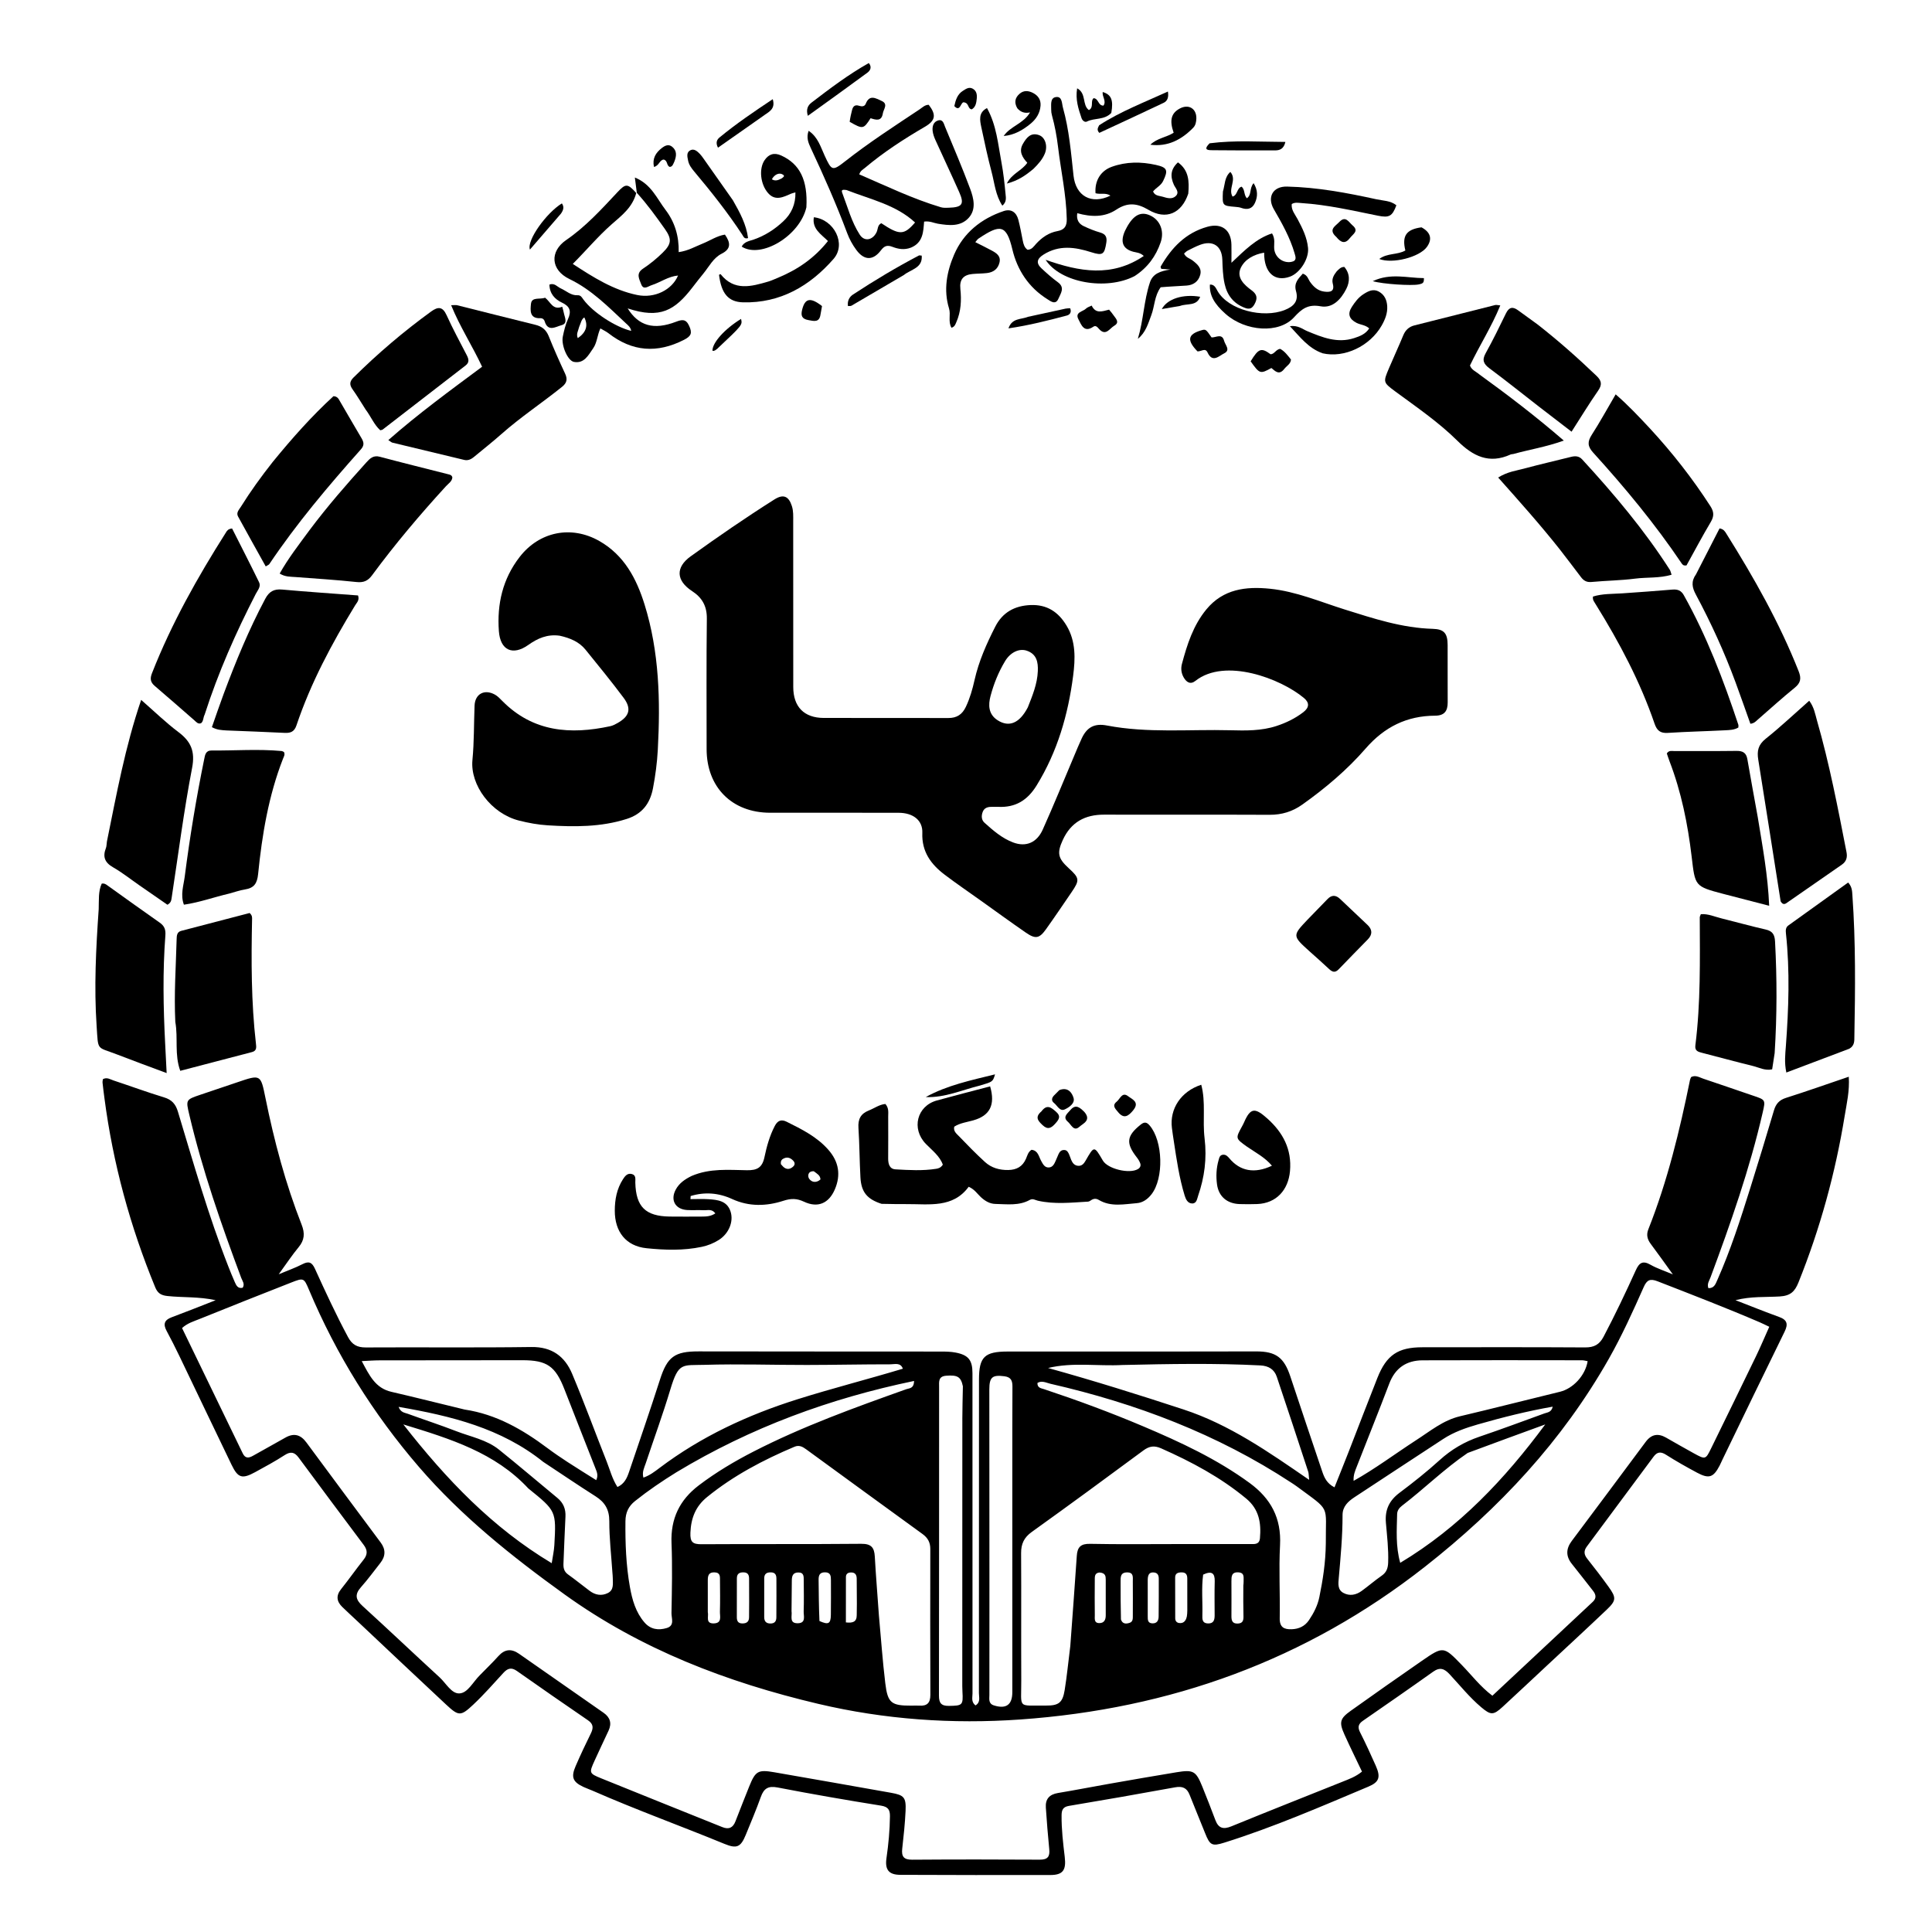 <svg version="1.1" id="Layer_1" xmlns="http://www.w3.org/2000/svg" xmlns:xlink="http://www.w3.org/1999/xlink" x="0px" y="0px"
	 width="100%" viewBox="0 0 992 992" enable-background="new 0 0 992 992" xml:space="preserve">
<path fill="#000000" opacity="1" stroke="none" 
	d="
M121.816,555.719 
	C133.858,551.616 133.842,551.619 136.281,563.663 
	C140.781,585.877 146.591,607.73 154.886,628.85 
	C156.6,633.216 156.385,636.694 153.347,640.362 
	C149.958,644.452 147.021,648.918 143.11,654.288 
	C147.887,652.285 151.698,650.958 155.244,649.122 
	C158.532,647.42 160.163,648.055 161.716,651.466 
	C167.101,663.286 172.55,675.078 178.698,686.541 
	C180.785,690.434 183.403,691.883 187.809,691.857 
	C216.14,691.692 244.476,692.035 272.803,691.635 
	C283.407,691.485 290.021,696.46 293.783,705.419 
	C300.033,720.304 305.579,735.483 311.526,750.496 
	C313.219,754.768 314.327,759.317 317.032,763.514 
	C320.613,761.909 321.934,758.892 322.994,755.756 
	C328.329,739.987 333.776,724.254 338.859,708.404 
	C342.623,696.668 346.349,693.857 358.73,693.882 
	C400.228,693.967 441.726,693.926 483.224,693.967 
	C485.71,693.97 488.246,694.016 490.674,694.484 
	C497.27,695.753 499.319,698.38 499.319,705.078 
	C499.318,759.908 499.303,814.737 499.339,869.567 
	C499.34,871.56 498.561,873.886 500.885,875.662 
	C503.59,874.009 502.628,871.452 502.63,869.375 
	C502.679,815.71 502.66,762.046 502.666,708.382 
	C502.668,696.71 505.498,693.958 517.489,693.954 
	C543.655,693.944 569.82,693.964 595.986,693.956 
	C612.318,693.95 628.65,693.922 644.982,693.891 
	C655.139,693.872 659.316,697.023 662.533,706.751 
	C667.916,723.025 673.42,739.26 678.891,755.505 
	C679.96,758.679 681.276,761.706 685.21,763.683 
	C687.707,757.416 690.176,751.323 692.566,745.2 
	C697.471,732.636 702.256,720.024 707.237,707.49 
	C711.924,695.696 717.845,691.767 730.367,691.765 
	C758.199,691.76 786.032,691.663 813.863,691.842 
	C818.458,691.872 821.207,690.444 823.372,686.333 
	C829.278,675.123 834.711,663.69 839.941,652.164 
	C841.703,648.281 843.537,647.146 847.483,649.401 
	C850.746,651.266 854.409,652.429 858.945,654.348 
	C854.727,648.516 851.222,643.54 847.568,638.676 
	C845.807,636.332 845.251,633.974 846.346,631.216 
	C856.206,606.366 862.454,580.509 867.769,554.392 
	C867.865,553.923 868.135,553.49 868.331,553.022 
	C870.628,551.842 872.601,553.212 874.555,553.859 
	C883.091,556.682 891.565,559.691 900.086,562.557 
	C906.566,564.736 906.568,564.682 905.063,571.236 
	C898.415,600.185 888.598,628.129 878.264,655.911 
	C877.653,657.554 876.413,659.107 877.158,661.394 
	C880.163,661.572 880.892,659.214 881.785,657.205 
	C888.565,641.961 893.637,626.097 898.633,610.215 
	C902.828,596.878 906.884,583.496 910.864,570.093 
	C911.854,566.761 913.592,564.807 917.031,563.716 
	C927.62,560.355 938.098,556.647 949.265,552.854 
	C949.75,560.143 948.202,566.615 947.153,573.045 
	C942.37,602.37 934.538,630.864 923.444,658.466 
	C921.557,663.161 919.339,665.347 913.804,665.679 
	C906.542,666.115 899.131,665.538 891.098,667.583 
	C899.007,670.641 906.19,673.558 913.479,676.184 
	C917.7,677.705 918.211,679.895 916.295,683.794 
	C905.573,705.615 895.028,727.523 884.425,749.402 
	C883.917,750.451 883.474,751.533 882.934,752.565 
	C879.767,758.621 877.494,759.429 871.392,756.17 
	C865.958,753.267 860.579,750.231 855.385,746.925 
	C852.675,745.199 850.839,745.511 849.041,747.934 
	C837.627,763.32 826.219,778.711 814.773,794.073 
	C813.114,796.299 813.266,798.182 814.987,800.346 
	C818.72,805.038 822.369,809.804 825.874,814.668 
	C829.983,820.371 829.927,821.799 824.926,826.554 
	C814.905,836.082 804.735,845.452 794.625,854.886 
	C786.951,862.046 779.306,869.237 771.589,876.35 
	C766.801,880.764 765.438,880.729 760.561,876.611 
	C754.549,871.535 749.64,865.393 744.317,859.661 
	C741.625,856.761 739.34,855.872 735.84,858.365 
	C723.9,866.868 711.843,875.207 699.79,883.551 
	C697.464,885.161 696.993,886.803 698.326,889.432 
	C701.187,895.074 703.833,900.831 706.398,906.617 
	C708.996,912.475 708.201,915.006 702.625,917.355 
	C678.234,927.629 653.945,938.176 628.646,946.112 
	C622.241,948.121 621.231,947.494 618.677,941.019 
	C616.11,934.513 613.363,928.078 610.816,921.565 
	C609.416,917.986 607.138,917.022 603.358,917.714 
	C585.205,921.038 567.025,924.214 548.823,927.254 
	C545.699,927.776 545.105,929.478 545.077,932.06 
	C544.999,939.242 545.852,946.361 546.699,953.464 
	C547.504,960.218 545.817,962.731 539.278,962.744 
	C513.63,962.793 487.981,962.761 462.333,962.653 
	C456.303,962.627 454.313,960.016 455.17,954.038 
	C456.188,946.945 456.865,939.828 456.952,932.65 
	C456.992,929.33 456.115,927.72 452.34,927.116 
	C434.609,924.278 416.908,921.211 399.279,917.8 
	C394.443,916.865 392.221,918.27 390.657,922.634 
	C388.3,929.214 385.568,935.662 382.917,942.134 
	C380.289,948.55 378.219,949.318 371.912,946.727 
	C349.423,937.487 326.54,929.224 304.266,919.449 
	C302.742,918.78 301.157,918.247 299.649,917.547 
	C294.103,914.976 293.083,912.536 295.549,906.847 
	C297.999,901.194 300.617,895.608 303.351,890.087 
	C304.735,887.293 304.763,885.249 301.92,883.305 
	C289.682,874.935 277.498,866.487 265.376,857.952 
	C262.576,855.98 260.631,856.602 258.507,858.916 
	C253.439,864.437 248.483,870.097 243.034,875.225 
	C236.525,881.35 235.505,881.238 228.984,875.159 
	C213.872,861.069 198.869,846.864 183.82,832.708 
	C181.151,830.197 178.443,827.727 175.812,825.177 
	C172.876,822.331 172.394,819.376 175.136,815.949 
	C179.09,811.008 182.727,805.814 186.666,800.86 
	C188.763,798.223 188.792,795.973 186.761,793.269 
	C175.551,778.35 164.419,763.372 153.307,748.379 
	C151.254,745.609 149.252,745.138 146.182,747.127 
	C141.296,750.292 136.157,753.08 131.04,755.871 
	C124.324,759.533 122.196,758.922 118.9,752.109 
	C109.906,733.516 101.05,714.856 92.097,696.242 
	C90.005,691.892 87.826,687.579 85.536,683.331 
	C83.701,679.925 84.355,677.778 88.095,676.386 
	C95.413,673.663 102.661,670.751 110.734,667.606 
	C102.056,665.702 93.949,666.301 85.988,665.454 
	C82.7,665.104 80.954,664.025 79.704,660.989 
	C66.829,629.736 58.017,597.407 53.627,563.884 
	C53.282,561.247 52.94,558.609 52.657,555.966 
	C52.59,555.34 52.767,554.688 52.826,554.109 
	C54.914,552.973 56.562,554.2 58.202,554.742 
	C66.899,557.615 75.498,560.797 84.257,563.458 
	C88.233,564.667 90.17,566.87 91.353,570.783 
	C99.389,597.386 107.005,624.133 117.15,650.05 
	C118.242,652.84 119.364,655.622 120.583,658.359 
	C121.323,660.022 122.135,661.793 124.616,661.198 
	C125.832,659.253 124.44,657.689 123.838,656.078 
	C113.585,628.615 103.94,600.962 97.199,572.382 
	C95.376,564.652 95.362,564.655 102.991,562.07 
	C109.139,559.987 115.288,557.905 121.816,555.719 
M246.504,860.024 
	C249.646,856.805 252.9,853.687 255.901,850.341 
	C259.168,846.698 262.623,846.439 266.5,849.144 
	C280.984,859.247 295.468,869.349 309.942,879.466 
	C313.283,881.802 314.217,884.852 312.469,888.61 
	C310.082,893.743 307.632,898.847 305.3,904.005 
	C302.443,910.321 302.402,910.538 308.778,913.134 
	C329.446,921.548 350.186,929.784 370.878,938.139 
	C374.212,939.486 376.325,938.485 377.593,935.258 
	C379.969,929.216 382.294,923.153 384.74,917.14 
	C387.919,909.322 389.254,908.541 397.569,909.982 
	C417.562,913.445 437.543,916.977 457.521,920.521 
	C464.207,921.707 465.296,922.888 464.972,929.854 
	C464.67,936.328 463.979,942.791 463.254,949.236 
	C462.802,953.257 464.053,954.906 468.364,954.875 
	C490.193,954.716 512.025,954.728 533.855,954.859 
	C537.915,954.884 539.135,953.32 538.748,949.489 
	C538.03,942.378 537.492,935.246 536.996,928.115 
	C536.692,923.739 538.808,921.362 543.215,920.631 
	C552.072,919.163 560.884,917.423 569.727,915.871 
	C581.193,913.859 592.661,911.857 604.147,909.971 
	C612.761,908.557 614.075,909.328 617.343,917.371 
	C619.66,923.075 621.89,928.817 624.061,934.579 
	C625.654,938.807 628.181,939.417 632.289,937.736 
	C651.247,929.979 670.301,922.458 689.316,914.84 
	C692.677,913.493 696.117,912.277 699.325,909.637 
	C696.275,903.221 693.187,896.977 690.325,890.631 
	C687.471,884.304 687.974,882.386 693.594,878.391 
	C705.679,869.798 717.789,861.237 729.995,852.816 
	C741.16,845.114 741.185,845.239 750.559,854.891 
	C755.631,860.113 760.064,865.991 766.276,870.682 
	C783.549,854.523 800.669,838.501 817.8,822.489 
	C819.807,820.613 819.504,818.772 817.94,816.8 
	C814.318,812.232 810.789,807.589 807.127,803.054 
	C803.923,799.086 804.024,795.236 807.028,791.222 
	C819.705,774.281 832.369,757.33 844.984,740.343 
	C847.88,736.443 851.284,735.793 855.416,738.138 
	C860.196,740.85 864.951,743.609 869.772,746.245 
	C875.697,749.483 875.755,749.453 878.637,743.564 
	C886.323,727.852 894.016,712.142 901.625,696.393 
	C903.992,691.495 906.102,686.471 908.446,681.243 
	C906.489,680.318 905.031,679.573 903.529,678.928 
	C886.233,671.498 868.673,664.732 851.135,657.904 
	C847.272,656.399 845.624,657.149 843.98,660.851 
	C838.439,673.335 832.803,685.803 826.06,697.692 
	C802.129,739.893 769.8,774.481 731.71,804.405 
	C670.49,852.499 600.786,877.486 523.792,882.891 
	C488.974,885.335 454.215,882.911 420.096,874.846 
	C373.364,863.8 329.137,846.942 289.791,818.604 
	C262.803,799.166 236.907,778.498 215.128,753.232 
	C191.583,725.918 172.686,695.602 158.671,662.305 
	C156.057,656.096 155.899,656.032 149.559,658.518 
	C133.745,664.719 117.955,670.982 102.206,677.345 
	C99.36,678.495 96.279,679.366 93.475,681.89 
	C103.898,703.406 114.285,724.819 124.638,746.249 
	C125.958,748.982 127.773,748.681 129.948,747.451 
	C135.458,744.337 141.01,741.298 146.511,738.168 
	C150.9,735.671 154.339,736.6 157.31,740.625 
	C169.978,757.78 182.704,774.891 195.446,791.991 
	C198.129,795.592 198.001,799.057 195.298,802.505 
	C192.009,806.699 188.844,811.008 185.313,814.989 
	C182.034,818.686 182.589,821.357 186.133,824.585 
	C199.434,836.701 212.476,849.099 225.736,861.261 
	C229.004,864.258 231.781,869.636 235.823,869.497 
	C240.164,869.347 242.71,863.766 246.504,860.024 
M451.289,829.521 
	C452.353,841.11 453.16,852.729 454.557,864.277 
	C455.792,874.487 457.679,875.809 467.999,875.771 
	C469.332,875.766 470.671,875.675 471.998,875.769 
	C475.992,876.05 477.719,874.388 477.702,870.243 
	C477.602,845.245 477.631,820.246 477.668,795.247 
	C477.673,791.95 476.355,789.596 473.699,787.67 
	C453.738,773.196 433.824,758.658 413.898,744.137 
	C412.09,742.819 410.306,741.841 407.918,742.85 
	C391.892,749.621 376.612,757.651 363.032,768.689 
	C357.169,773.454 354.806,779.454 354.497,786.966 
	C354.297,791.815 355.677,792.927 360.221,792.898 
	C387.552,792.727 414.885,792.934 442.215,792.678 
	C447.334,792.63 448.917,794.581 449.174,799.229 
	C449.717,809.025 450.55,818.805 451.289,829.521 
M549.557,845.109 
	C550.68,829.686 551.867,814.267 552.888,798.837 
	C553.186,794.342 554.935,792.596 559.721,792.695 
	C574.542,793.003 589.374,792.811 604.202,792.812 
	C616.697,792.814 629.192,792.836 641.687,792.797 
	C643.936,792.789 646.619,793.306 646.93,789.784 
	C647.62,781.979 646.483,774.945 639.93,769.502 
	C626.722,758.531 611.799,750.582 596.203,743.67 
	C592.675,742.107 590.121,742.5 587.079,744.75 
	C568.066,758.813 549,772.806 529.78,786.582 
	C525.791,789.441 524.267,792.717 524.297,797.483 
	C524.434,819.307 524.263,841.133 524.375,862.958 
	C524.45,877.644 522.146,875.59 536.934,875.737 
	C543.58,875.803 545.602,874.324 546.668,867.764 
	C547.84,860.556 548.519,853.268 549.557,845.109 
M727.048,739.517 
	C734.3,734.877 740.938,729.243 749.68,727.182 
	C766.819,723.142 783.878,718.762 800.991,714.609 
	C807.724,712.974 813.994,706.273 815.192,698.914 
	C814.243,698.751 813.289,698.445 812.334,698.444 
	C785.044,698.418 757.755,698.347 730.466,698.466 
	C722.177,698.502 716.38,702.368 713.326,710.429 
	C707.908,724.731 702.146,738.903 696.603,753.158 
	C695.78,755.272 694.818,757.422 695.023,760.365 
	C706.136,754.125 716.061,746.658 727.048,739.517 
M238.601,723.751 
	C254.727,726.156 268.32,733.974 281.113,743.553 
	C284.443,746.046 287.894,748.389 291.38,750.663 
	C296.216,753.818 301.138,756.844 306.133,759.994 
	C307.325,757.486 306.414,755.662 305.7,753.838 
	C300.415,740.356 295.082,726.892 289.832,713.396 
	C285.18,701.441 280.859,698.407 268.165,698.415 
	C243.685,698.43 219.206,698.438 194.727,698.482 
	C191.996,698.487 189.267,698.709 185.738,698.866 
	C189.655,706.191 192.69,712.74 200.945,714.642 
	C213.263,717.479 225.514,720.606 238.601,723.751 
M576.33,700.868 
	C563.658,701.566 550.866,699.335 538.149,702.409 
	C561.622,708.931 584.723,716.155 607.74,723.719 
	C631.205,731.431 651.135,745.336 672.201,759.848 
	C671.925,757.301 671.977,756.46 671.732,755.717 
	C666.381,739.444 661.053,723.163 655.58,706.931 
	C654.285,703.09 651.358,701.304 647.177,701.089 
	C623.881,699.889 600.585,700.313 576.33,700.868 
M463.582,702.775 
	C462.397,699.449 459.413,700.525 457.221,700.523 
	C442.909,700.509 428.596,700.831 414.284,700.851 
	C396.806,700.875 379.313,700.256 361.853,700.786 
	C350.299,701.137 348.445,699.269 344.178,713.478 
	C340.354,726.211 335.773,738.715 331.564,751.332 
	C330.813,753.583 329.569,755.802 330.361,758.697 
	C333.706,757.53 336.201,755.566 338.678,753.7 
	C360.066,737.582 383.897,726.523 409.365,718.497 
	C427.139,712.897 445.177,708.307 463.582,702.775 
M347.369,755.905 
	C340,760.459 332.847,765.317 326.068,770.722 
	C322.718,773.393 321.182,776.636 321.137,781.05 
	C321.022,792.385 321.435,803.66 323.428,814.833 
	C324.605,821.434 326.4,827.829 330.922,833.063 
	C334.028,836.659 338.049,837.201 342.312,835.939 
	C346.56,834.682 344.728,830.927 344.776,828.291 
	C344.993,816.308 345.274,804.303 344.795,792.335 
	C344.292,779.764 348.943,770.14 358.869,762.62 
	C367.667,755.953 377.074,750.354 386.868,745.328 
	C412.11,732.373 438.721,722.787 465.373,713.286 
	C466.867,712.754 469.279,713.052 469.325,709.061 
	C426.082,718.055 385.58,732.889 347.369,755.905 
M680.751,792.425 
	C680.601,772.17 683.556,776.342 665.833,763.191 
	C664.897,762.497 663.908,761.872 662.933,761.232 
	C625.001,736.332 583.31,720.559 539.299,710.494 
	C537.259,710.027 534.948,708.69 532.678,710.084 
	C532.581,712.678 534.607,712.791 536.036,713.266 
	C553.271,718.995 570.299,725.287 587.016,732.375 
	C606.05,740.446 624.764,749.113 641.593,761.421 
	C652.558,769.439 657.986,779.539 657.245,793.408 
	C656.578,805.87 657.314,818.401 657.085,830.896 
	C656.999,835.588 659.358,836.678 663.197,836.549 
	C666.895,836.425 669.974,835.035 672.114,831.863 
	C674.562,828.236 676.55,824.349 677.42,820.081 
	C679.213,811.283 680.64,802.417 680.751,792.425 
M494.401,711.812 
	C493.381,706.885 491.615,705.937 485.816,706.379 
	C481.681,706.693 482.189,709.548 482.188,712.147 
	C482.166,764.97 482.2,817.793 482.113,870.617 
	C482.107,874.457 483.296,875.957 487.268,875.901 
	C494.183,875.803 494.582,875.571 494.176,868.588 
	C494.07,866.76 494.089,864.923 494.089,863.091 
	C494.092,818.099 494.092,773.108 494.122,728.116 
	C494.125,722.953 494.3,717.791 494.401,711.812 
M519.782,754.5 
	C519.793,740.35 519.762,726.201 519.847,712.052 
	C519.865,708.989 519.2,707.084 515.639,706.641 
	C509.544,705.883 507.977,707.045 507.977,713.484 
	C507.978,747.443 508.022,781.401 508.03,815.36 
	C508.035,833.671 507.977,851.982 508.008,870.293 
	C508.011,872.331 507.406,874.735 510.345,875.659 
	C516.589,877.622 519.783,875.37 519.784,868.862 
	C519.787,831.075 519.783,793.287 519.782,754.5 
M278.938,750.62 
	C257.35,733.309 231.667,727.024 204.665,722.369 
	C205.742,725.299 207.799,725.341 209.387,725.92 
	C217.671,728.942 226.068,731.667 234.286,734.856 
	C241.7,737.733 249.82,739.203 256.189,744.305 
	C266.319,752.42 276.172,760.88 286.195,769.13 
	C289.288,771.676 290.544,774.821 290.339,778.779 
	C289.925,786.752 289.661,794.732 289.318,802.709 
	C289.221,804.963 289.547,806.9 291.624,808.383 
	C295.415,811.09 299.03,814.043 302.761,816.836 
	C305.653,819 308.903,819.582 312.143,817.935 
	C315.268,816.347 314.649,813.18 314.64,810.382 
	C314.637,809.386 314.513,808.391 314.446,807.395 
	C313.861,798.608 312.828,789.82 312.849,781.035 
	C312.863,775.102 310.601,771.353 305.822,768.315 
	C296.973,762.689 288.291,756.8 278.938,750.62 
M758.805,731.375 
	C752.552,733.177 746.442,735.3 740.943,738.913 
	C725.782,748.876 710.574,758.768 695.441,768.774 
	C692.202,770.916 689.335,773.504 689.343,777.913 
	C689.362,788.734 688.345,799.49 687.4,810.255 
	C687.155,813.043 686.719,816.231 689.744,817.878 
	C692.948,819.623 696.254,818.989 699.142,816.888 
	C702.642,814.343 705.929,811.5 709.476,809.027 
	C711.942,807.308 712.656,805.184 712.762,802.27 
	C713.01,795.411 712.176,788.625 711.602,781.844 
	C711.035,775.153 713.34,770.423 718.647,766.445 
	C725.7,761.158 732.639,755.66 739.159,749.737 
	C745.208,744.24 751.914,740.307 759.615,737.692 
	C770.8,733.893 781.876,729.77 792.981,725.736 
	C794.51,725.18 796.587,725.207 797.257,722.259 
	C784.177,724.561 771.831,727.647 758.805,731.375 
M271.277,764.25 
	C254.207,745.901 231.385,738.795 207.095,731.38 
	C229.204,759.626 252.736,784.316 283.286,802.635 
	C283.801,799.196 284.467,796.306 284.632,793.387 
	C285.622,775.818 285.584,775.816 271.277,764.25 
M753.599,746.025 
	C741.6,754.161 731.293,764.403 719.809,773.182 
	C718.486,774.193 717.408,775.611 717.369,777.385 
	C717.183,785.625 716.556,793.904 718.957,802.447 
	C749.233,784.273 772.653,759.465 793.411,731.387 
	C780.36,736.148 767.309,740.909 753.599,746.025 
M384.658,822.452 
	C384.645,818.479 384.624,814.505 384.622,810.532 
	C384.621,808.603 383.954,807.382 381.769,807.338 
	C379.543,807.293 378.34,808.121 378.349,810.488 
	C378.374,817.109 378.359,823.731 378.33,830.353 
	C378.322,832.291 378.949,833.546 381.138,833.568 
	C383.333,833.589 384.603,832.702 384.61,830.377 
	C384.617,828.059 384.641,825.741 384.658,822.452 
M398.672,819.507 
	C398.663,816.531 398.644,813.555 398.651,810.58 
	C398.655,808.676 398.056,807.393 395.854,807.34 
	C393.65,807.286 392.388,808.096 392.393,810.46 
	C392.409,817.073 392.402,823.686 392.391,830.298 
	C392.387,832.544 393.438,833.645 395.725,833.598 
	C397.857,833.555 398.619,832.346 398.627,830.411 
	C398.642,827.105 398.656,823.798 398.672,819.507 
M420.754,832.323 
	C425.339,834.368 426.528,833.794 426.611,829.198 
	C426.719,823.24 426.634,817.278 426.645,811.318 
	C426.649,809.179 426.467,807.306 423.565,807.314 
	C420.811,807.322 420.295,808.94 420.32,811.206 
	C420.394,817.991 420.423,824.776 420.754,832.323 
M617.762,808.5 
	C616.832,815.426 617.559,822.385 617.365,829.326 
	C617.309,831.356 617.263,833.479 620.206,833.568 
	C623.245,833.661 623.674,831.708 623.665,829.307 
	C623.642,823.507 623.553,817.705 623.707,811.909 
	C623.817,807.739 622.16,806.419 617.762,808.5 
M575.562,831.539 
	C576.359,833.912 578.204,833.865 580.034,833.248 
	C581.82,832.646 581.65,830.917 581.655,829.431 
	C581.677,823.608 581.699,817.785 581.65,811.963 
	C581.632,809.888 582.187,807.356 578.732,807.361 
	C575.187,807.365 575.385,809.912 575.378,812.256 
	C575.362,818.41 575.407,824.565 575.562,831.539 
M363.427,827.744 
	C363.98,829.97 362.049,833.725 366.604,833.544 
	C370.848,833.376 369.58,829.876 369.65,827.494 
	C369.806,822.2 369.719,816.898 369.68,811.599 
	C369.665,809.641 369.971,807.466 366.917,807.34 
	C363.838,807.213 363.403,809.058 363.421,811.49 
	C363.459,816.623 363.428,821.756 363.427,827.744 
M609.63,826.986 
	C609.624,821.506 609.609,816.026 609.615,810.545 
	C609.617,808.616 608.997,807.351 606.776,807.35 
	C604.898,807.349 603.397,807.755 603.39,809.99 
	C603.368,816.963 603.383,823.937 603.426,830.911 
	C603.434,832.194 604.074,833.164 605.443,833.356 
	C606.666,833.528 607.769,833.168 608.514,832.131 
	C609.427,830.862 609.575,829.368 609.63,826.986 
M406.417,827.239 
	C406.85,829.689 404.996,833.598 409.717,833.467 
	C413.972,833.349 412.572,829.724 412.652,827.38 
	C412.831,822.094 412.713,816.797 412.687,811.504 
	C412.678,809.492 412.832,807.331 409.797,807.396 
	C407.074,807.455 406.594,809.28 406.565,811.441 
	C406.5,816.4 406.466,821.359 406.417,827.239 
M638.399,814.109 
	C638.45,813.447 638.571,812.781 638.539,812.123 
	C638.437,810.088 639.25,807.537 635.822,807.335 
	C632.308,807.129 632.278,809.481 632.286,811.949 
	C632.307,817.928 632.334,823.908 632.289,829.887 
	C632.271,832.226 632.87,833.766 635.634,833.618 
	C638.15,833.484 638.517,831.972 638.469,829.89 
	C638.355,824.919 638.349,819.945 638.399,814.109 
M589.312,811 
	C589.31,817.307 589.296,823.615 589.315,829.922 
	C589.32,831.601 589.254,833.43 591.667,833.522 
	C594.061,833.615 594.886,832.072 594.909,830.018 
	C594.981,823.547 595.003,817.076 594.979,810.605 
	C594.973,809.033 594.531,807.61 592.576,807.406 
	C590.545,807.195 589.391,808.008 589.312,811 
M564.556,807.409 
	C561.882,807.654 562.14,809.719 562.125,811.489 
	C562.075,817.439 562.056,823.389 562.135,829.338 
	C562.158,831.02 561.627,833.378 564.435,833.394 
	C566.941,833.409 567.759,831.693 567.751,829.393 
	C567.73,823.278 567.764,817.163 567.749,811.049 
	C567.745,809.339 567.632,807.643 564.556,807.409 
M439.959,823.427 
	C439.936,819.124 439.933,814.821 439.88,810.519 
	C439.857,808.616 439.103,807.347 436.927,807.394 
	C435.343,807.428 434.351,808.13 434.343,809.738 
	C434.305,817.451 434.326,825.164 434.326,833.037 
	C437.886,833.44 439.878,832.788 439.893,829.359 
	C439.901,827.704 439.935,826.049 439.959,823.427 
z"/>
<path fill="#000000" opacity="1" stroke="none" 
	d="
M503.607,462.431 
	C497.215,457.867 491.014,453.646 485.045,449.119 
	C477.987,443.768 473.198,437.282 473.577,427.639 
	C473.831,421.194 468.847,417.351 461.425,417.332 
	C439.427,417.275 417.428,417.321 395.43,417.31 
	C375.859,417.3 362.814,404.21 362.818,384.615 
	C362.822,362.284 362.659,339.95 362.933,317.622 
	C363.012,311.179 360.474,306.837 355.344,303.49 
	C347.141,298.138 346.764,291.308 354.629,285.654 
	C368.698,275.541 382.971,265.712 397.622,256.451 
	C402.206,253.554 404.966,254.725 406.599,259.849 
	C407.433,262.463 407.275,265.12 407.276,267.776 
	C407.292,296.104 407.277,324.433 407.304,352.761 
	C407.313,362.905 412.862,368.603 422.967,368.635 
	C444.283,368.703 465.599,368.59 486.914,368.675 
	C491.315,368.692 494.072,366.838 495.925,362.936 
	C498.016,358.53 499.334,353.872 500.384,349.188 
	C502.557,339.496 506.549,330.562 511.008,321.792 
	C514.77,314.392 521.018,310.992 529.178,310.669 
	C537.559,310.337 543.405,314.179 547.622,321.216 
	C552.504,329.361 552.123,338.372 551.01,347.005 
	C548.443,366.915 542.946,385.974 532.237,403.331 
	C527.534,410.954 521.359,414.722 512.503,414.284 
	C511.34,414.226 510.17,414.311 509.004,414.297 
	C507.001,414.271 505.315,414.921 504.578,416.88 
	C503.834,418.856 503.865,420.986 505.519,422.465 
	C509.991,426.465 514.549,430.459 520.266,432.587 
	C526.746,434.999 532.355,432.75 535.409,425.951 
	C541.004,413.498 546.138,400.838 551.472,388.268 
	C552.772,385.202 554.022,382.112 555.434,379.098 
	C558.126,373.347 562.013,371.298 568.326,372.509 
	C589.311,376.532 610.527,374.411 631.64,374.953 
	C639.621,375.158 647.631,375.313 655.404,372.766 
	C660.364,371.141 664.953,368.914 669.113,365.747 
	C672.225,363.378 672.525,360.898 669.502,358.374 
	C657.547,348.392 629,337.57 613.806,349.595 
	C611.225,351.637 609.186,350.342 607.72,347.741 
	C606.497,345.57 606.27,343.157 606.861,340.94 
	C609.529,330.936 612.653,321.11 619.411,312.906 
	C628.063,302.405 639.729,301.034 652.092,302.294 
	C665.471,303.657 677.832,308.988 690.511,312.965 
	C705.302,317.604 719.958,322.453 735.687,322.882 
	C741.545,323.041 743.264,325.27 743.298,331.123 
	C743.356,340.955 743.25,350.788 743.325,360.62 
	C743.359,365.08 741.649,367.452 736.879,367.473 
	C722.379,367.537 710.862,373.213 701.176,384.359 
	C691.688,395.277 680.54,404.688 668.675,413.122 
	C663.609,416.723 658.132,418.394 651.857,418.365 
	C623.526,418.234 595.194,418.377 566.863,418.29 
	C557.034,418.259 549.889,422.204 545.718,431.252 
	C542.633,437.944 543.164,440.689 548.686,445.732 
	C554.339,450.895 554.469,451.875 550.15,458.189 
	C545.823,464.513 541.544,470.872 537.087,477.104 
	C533.645,481.918 531.682,482.277 526.715,478.854 
	C519.033,473.56 511.497,468.054 503.607,462.431 
M527.738,363.201 
	C530.12,357.178 532.612,351.185 532.879,344.58 
	C533.065,339.98 532.311,335.864 527.236,334.116 
	C523.365,332.783 518.826,334.874 516.043,339.501 
	C512.684,345.086 510.239,351.15 508.589,357.396 
	C507.389,361.941 507.425,366.752 512.269,369.84 
	C518.068,373.537 523.449,371.441 527.738,363.201 
z"/>
<path fill="#000000" opacity="1" stroke="none" 
	d="
M287.405,326.411 
	C280.978,325.519 276.029,327.773 271.214,331.177 
	C263.213,336.832 256.861,333.879 256.151,324.073 
	C255.146,310.195 258.076,297.29 266.776,286.026 
	C276.901,272.917 293.342,269.582 307.769,277.811 
	C320.519,285.084 326.826,297.121 330.952,310.371 
	C338.53,334.706 339.109,359.791 337.754,384.99 
	C337.398,391.628 336.525,398.215 335.274,404.758 
	C333.771,412.612 329.714,417.964 321.808,420.484 
	C308.512,424.722 294.933,424.603 281.276,423.772 
	C276.295,423.469 271.392,422.562 266.535,421.344 
	C252.184,417.746 241.33,403.067 242.578,390.212 
	C243.476,380.961 243.295,371.608 243.667,362.304 
	C243.907,356.293 248.735,353.667 254.138,356.663 
	C255.555,357.449 256.734,358.723 257.894,359.898 
	C273.664,375.865 292.832,377.303 313.356,372.868 
	C314.63,372.593 315.857,371.942 317.01,371.295 
	C323.201,367.826 324.385,363.908 320.188,358.282 
	C313.921,349.883 307.257,341.776 300.669,333.621 
	C297.38,329.55 292.786,327.624 287.405,326.411 
z"/>
<path fill="#000000" opacity="1" stroke="none" 
	d="
M452.634,618.116 
	C445.181,615.7 442.213,612.063 441.796,604.557 
	C441.325,596.082 441.331,587.579 440.776,579.112 
	C440.483,574.655 441.911,571.838 446.115,570.177 
	C448.987,569.042 451.553,567.096 454.618,566.847 
	C456.502,569.017 456.036,571.269 456.051,573.367 
	C456.104,580.53 456.058,587.694 456.037,594.858 
	C456.029,597.592 456.726,600.244 459.805,600.414 
	C466.767,600.799 473.768,601.233 480.716,600.122 
	C481.819,599.946 483.026,599.639 484.096,598.017 
	C482.567,593.602 478.628,590.682 475.361,587.316 
	C467.862,579.59 470.758,567.888 481.035,565.047 
	C490.133,562.532 499.283,560.207 508.387,557.804 
	C511.146,567.337 508.245,572.846 499.783,575.238 
	C496.456,576.179 492.938,576.594 489.968,578.494 
	C489.424,580.826 491.096,582.051 492.268,583.27 
	C496.654,587.828 501.071,592.373 505.74,596.634 
	C509.043,599.648 513.171,600.829 517.728,600.747 
	C522.029,600.671 525.043,598.975 526.789,594.992 
	C527.506,593.355 527.875,591.452 529.645,590.373 
	C533.042,590.745 533.332,593.803 534.564,596.02 
	C535.463,597.635 536.312,599.504 538.456,599.448 
	C540.603,599.393 541.382,597.512 542.132,595.813 
	C542.602,594.747 543.037,593.666 543.505,592.6 
	C544.087,591.273 545.018,590.373 546.556,590.48 
	C547.929,590.576 548.473,591.689 548.953,592.76 
	C549.359,593.668 549.625,594.639 550.016,595.555 
	C550.7,597.163 551.691,598.473 553.614,598.595 
	C555.591,598.721 556.581,597.393 557.442,595.888 
	C561.811,588.248 561.815,588.249 566.265,595.891 
	C568.762,600.177 579.833,602.879 584.252,600.289 
	C585.426,599.602 585.891,598.537 585.461,597.331 
	C585.08,596.262 584.451,595.234 583.745,594.335 
	C577.955,586.95 578.43,583.24 585.724,577.42 
	C587.614,575.913 588.795,576.138 590.294,577.882 
	C597.147,585.86 597.673,604.992 591.224,613.251 
	C589.278,615.743 586.745,617.54 583.713,617.773 
	C577.157,618.278 570.427,619.82 564.209,616.124 
	C562.922,615.359 561.722,615.349 560.459,616.112 
	C559.89,616.455 559.288,616.95 558.679,616.985 
	C550.078,617.474 541.445,618.454 532.917,616.514 
	C531.487,616.189 530.32,615.239 528.748,616.109 
	C523.171,619.198 517.083,618.285 511.125,618.169 
	C508.167,618.112 505.765,616.647 503.605,614.653 
	C501.798,612.983 500.481,610.745 497.384,609.349 
	C489.286,620.41 477.118,618.188 465.561,618.257 
	C461.397,618.282 457.232,618.207 452.634,618.116 
z"/>
<path fill="#000000" opacity="1" stroke="none" 
	d="
M243.284,234.675 
	C241.615,236.043 240.061,236.552 238.322,236.137 
	C226.029,233.202 213.741,230.249 201.459,227.274 
	C201.016,227.167 200.642,226.776 199.385,225.974 
	C214.813,212.403 231.112,200.513 247.536,188.309 
	C242.57,177.631 236.197,167.903 231.636,156.708 
	C233.166,156.708 233.999,156.546 234.746,156.732 
	C248.143,160.069 261.517,163.494 274.925,166.783 
	C278.281,167.606 280.424,169.334 281.745,172.618 
	C284.351,179.105 287.192,185.504 290.15,191.839 
	C291.508,194.748 291.058,196.639 288.516,198.681 
	C278.264,206.918 267.263,214.186 257.399,222.925 
	C252.915,226.897 248.199,230.606 243.284,234.675 
z"/>
<path fill="#000000" opacity="1" stroke="none" 
	d="
M759.686,192.314 
	C774.452,203.012 788.65,213.85 802.951,226.223 
	C793.803,229.501 785.307,230.825 777.083,233.102 
	C776.605,233.235 776.053,233.169 775.615,233.369 
	C764.58,238.388 756.317,234.245 748.292,226.299 
	C738.599,216.7 727.251,208.983 716.271,200.883 
	C710.116,196.342 710.195,196.147 713.15,189.142 
	C715.542,183.474 718.162,177.902 720.501,172.213 
	C721.615,169.506 723.431,167.793 726.176,167.094 
	C740.018,163.569 753.87,160.081 767.728,156.618 
	C768.311,156.472 768.986,156.7 770.338,156.815 
	C765.86,167.782 759.661,177.416 754.764,187.663 
	C755.588,190.002 757.818,190.718 759.686,192.314 
z"/>
<path fill="#000000" opacity="1" stroke="none" 
	d="
M116.316,375.05 
	C113.71,374.882 111.542,374.84 108.801,373.368 
	C110.774,367.77 112.696,362.041 114.807,356.383 
	C121.033,339.693 127.792,323.243 136.18,307.485 
	C138.19,303.709 140.65,302.327 144.886,302.71 
	C157.926,303.889 170.994,304.76 183.841,305.734 
	C184.673,308.227 183.211,309.403 182.387,310.754 
	C170.406,330.402 159.556,350.608 152.2,372.505 
	C151.139,375.662 149.231,376.456 146.195,376.303 
	C136.393,375.808 126.583,375.466 116.316,375.05 
z"/>
<path fill="#000000" opacity="1" stroke="none" 
	d="
M819.486,310.544 
	C818.68,309.103 817.607,308.138 817.94,306.3 
	C822.751,304.792 827.861,304.991 832.919,304.664 
	C841.539,304.107 850.15,303.416 858.76,302.723 
	C861.303,302.518 863.18,303.136 864.536,305.556 
	C876.377,326.679 884.934,349.177 892.548,372.074 
	C892.693,372.51 892.566,373.037 892.566,373.561 
	C890.413,374.822 888.038,374.854 885.764,374.971 
	C875.97,375.471 866.159,375.683 856.374,376.311 
	C852.532,376.558 850.77,375.136 849.55,371.576 
	C842.182,350.072 831.624,330.11 819.486,310.544 
z"/>
<path fill="#000000" opacity="1" stroke="none" 
	d="
M355.1,603.811 
	C364.514,599.772 374.121,600.725 383.542,600.864 
	C388.761,600.941 391.38,599.527 392.508,594.181 
	C393.666,588.696 395.171,583.198 397.821,578.122 
	C399.256,575.374 401.142,574.588 403.908,575.964 
	C411.67,579.822 419.427,583.666 425.31,590.348 
	C430.703,596.473 431.84,603.281 428.646,610.725 
	C425.57,617.895 419.903,620.354 412.846,617.037 
	C409.105,615.28 406.206,615.265 402.199,616.564 
	C393.544,619.371 384.592,619.641 375.946,615.662 
	C368.973,612.453 361.833,611.914 354.611,614.111 
	C354.585,614.641 354.558,615.171 354.531,615.7 
	C357.593,615.7 360.665,615.539 363.714,615.738 
	C368.436,616.045 373.289,616.532 375.091,622.005 
	C376.823,627.265 374.163,633.463 369.082,636.666 
	C366.381,638.368 363.433,639.544 360.329,640.201 
	C350.937,642.192 341.368,641.873 331.989,640.912 
	C321.346,639.821 315.667,632.4 315.669,621.681 
	C315.67,615.927 316.687,610.409 319.859,605.501 
	C320.833,603.992 322.037,602.306 324.222,602.767 
	C326.776,603.306 326.156,605.531 326.203,607.256 
	C326.54,619.619 331.412,624.475 343.857,624.651 
	C349.351,624.729 354.846,624.674 360.341,624.657 
	C362.635,624.65 364.929,624.59 367.292,623.022 
	C365.531,620.544 363.208,621.514 361.291,621.4 
	C358.47,621.233 355.624,621.471 352.804,621.297 
	C346.666,620.917 344.069,616.14 346.989,610.762 
	C348.735,607.545 351.561,605.544 355.1,603.811 
M400.97,597.786 
	C401.546,598.378 402.047,599.08 402.714,599.54 
	C404.342,600.661 405.9,600.227 407.252,598.987 
	C408.311,598.016 408.194,596.908 407.242,595.924 
	C406.001,594.64 404.515,593.956 402.74,594.678 
	C401.641,595.126 400.67,595.8 400.97,597.786 
M417.861,601.399 
	C414.732,601.223 414.598,603.971 415.453,605.216 
	C416.795,607.171 419.228,607.453 421.273,605.591 
	C421.171,603.47 419.594,602.72 417.861,601.399 
z"/>
<path fill="#000000" opacity="1" stroke="none" 
	d="
M54.899,432.081 
	C59.871,407.691 64.225,383.58 72.481,359.371 
	C79.32,365.338 85.137,371.024 91.585,375.869 
	C98.062,380.735 100.276,385.761 98.63,394.316 
	C94.368,416.467 91.526,438.891 88.107,461.204 
	C87.932,462.347 87.774,463.534 85.976,464.552 
	C81.362,461.36 76.479,457.987 71.602,454.605 
	C67.09,451.477 62.768,448.017 58.02,445.302 
	C53.732,442.85 52.668,439.852 54.386,435.448 
	C54.738,434.545 54.687,433.485 54.899,432.081 
z"/>
<path fill="#000000" opacity="1" stroke="none" 
	d="
M914.283,462.787 
	C910.383,438.309 906.698,414.159 902.79,390.045 
	C902.058,385.53 902.769,382.38 906.611,379.316 
	C914.244,373.228 921.363,366.495 928.96,359.794 
	C931.493,363.166 931.996,366.657 932.931,369.902 
	C939.334,392.13 943.67,414.827 948.097,437.503 
	C948.628,440.221 948.052,442.35 945.658,444 
	C936.47,450.33 927.341,456.745 918.16,463.083 
	C917.012,463.876 915.684,465.216 914.283,462.787 
z"/>
<path fill="#000000" opacity="1" stroke="none" 
	d="
M159.038,272.065 
	C168.254,259.775 178.114,248.49 188.164,237.363 
	C189.993,235.338 191.744,233.653 194.99,234.518 
	C206.719,237.644 218.506,240.547 230.269,243.544 
	C231.059,243.746 231.923,243.893 232.265,245.096 
	C232.152,247.142 230.268,248.252 228.981,249.658 
	C215.59,264.284 202.81,279.416 191.04,295.377 
	C188.901,298.277 186.674,299.233 183.035,298.845 
	C172.622,297.737 162.161,297.088 151.717,296.288 
	C149.103,296.088 146.427,296.258 143.599,294.492 
	C148.049,286.592 153.544,279.541 159.038,272.065 
z"/>
<path fill="#000000" opacity="1" stroke="none" 
	d="
M800.886,282.093 
	C790.784,269.325 780.158,257.456 769.247,245.197 
	C773.944,242.201 778.766,241.633 783.304,240.407 
	C791.004,238.327 798.792,236.573 806.527,234.619 
	C808.768,234.053 810.694,234.054 812.428,235.941 
	C828.777,253.736 844.31,272.174 857.378,292.569 
	C857.718,293.1 857.824,293.781 858.289,295.1 
	C852.016,296.975 845.664,296.314 839.551,297.104 
	C832.146,298.061 824.63,298.123 817.185,298.821 
	C814.647,299.059 813.119,298.138 811.713,296.258 
	C808.225,291.593 804.645,286.997 800.886,282.093 
z"/>
<path fill="#000000" opacity="1" stroke="none" 
	d="
M326.98,99.009 
	C326.688,96.737 326.397,94.465 325.972,91.155 
	C334.384,94.537 337.277,101.944 341.705,107.746 
	C346.447,113.961 348.675,121.208 348.479,129.461 
	C353.343,128.777 356.929,126.614 360.738,125.095 
	C364.55,123.575 368.014,121.144 372.219,120.455 
	C375.021,124.462 375.603,127.714 370.543,130.264 
	C366.204,132.451 364.091,136.888 361.153,140.471 
	C359.252,142.79 357.409,145.157 355.581,147.534 
	C346.484,159.36 339.003,163.884 322.285,158.354 
	C327.893,167.341 335.627,169.587 347.066,165.226 
	C350.135,164.056 352.173,163.645 353.832,167.288 
	C355.479,170.9 355.052,172.523 351.206,174.486 
	C337.414,181.523 324.635,180.618 312.424,171.105 
	C311.261,170.199 309.879,169.574 308.275,168.628 
	C306.646,172.064 306.629,175.89 304.544,178.867 
	C302.094,182.368 299.986,186.78 294.706,185.825 
	C291.449,185.236 288.088,177.214 288.969,172.873 
	C289.596,169.785 290.358,166.641 291.655,163.792 
	C293.492,159.759 292.606,157.291 288.622,155.425 
	C284.829,153.649 282.225,150.778 282.101,146.157 
	C284.684,145.094 286.108,147.269 287.95,148.089 
	C290.795,149.357 293.156,151.794 296.603,151.598 
	C298.22,151.506 298.796,152.778 299.599,153.858 
	C304.444,160.372 315.879,167.896 324.094,169.899 
	C323.795,167.999 322.447,167.005 321.349,165.98 
	C312.353,157.583 303.779,148.761 292.386,143.272 
	C282.69,138.6 282.18,129.1 290.699,123.257 
	C300.598,116.468 308.775,107.539 316.97,98.753 
	C321.301,94.108 322.28,94.188 326.683,99.11 
	C324.713,106.615 319.061,110.761 314.003,115.222 
	C307.008,121.391 301.083,128.509 294.101,135.504 
	C304.76,142.496 315.066,148.968 327.164,151.47 
	C336.145,153.328 345.074,148.818 348.149,141.464 
	C343.043,141.962 339.097,144.987 334.607,146.417 
	C332.713,147.021 330.392,149.164 329.201,145.888 
	C328.266,143.313 326.385,140.449 330.121,137.973 
	C333.71,135.593 337.116,132.826 340.193,129.811 
	C344.812,125.286 345.048,122.756 341.373,117.554 
	C336.859,111.164 332.272,104.806 326.98,99.009 
M297.362,167.879 
	C296.938,169.757 295.716,171.547 296.682,173.62 
	C300.983,170.641 302.111,167.149 300.015,162.973 
	C298.45,163.991 298.314,165.774 297.362,167.879 
z"/>
<path fill="#000000" opacity="1" stroke="none" 
	d="
M117.663,458.819 
	C109.699,460.695 102.339,463.374 94.431,464.521 
	C92.533,459.46 94.255,454.72 94.849,450.104 
	C97.458,429.86 100.774,409.72 104.866,389.717 
	C105.288,387.654 105.574,385.324 108.638,385.349 
	C120.602,385.45 132.573,384.517 144.528,385.613 
	C144.986,385.655 145.419,385.964 145.782,386.114 
	C146.483,387.449 145.733,388.494 145.326,389.535 
	C137.884,408.583 134.569,428.559 132.537,448.74 
	C132.041,453.667 130.43,455.961 125.767,456.702 
	C123.155,457.117 120.62,458.011 117.663,458.819 
z"/>
<path fill="#000000" opacity="1" stroke="none" 
	d="
M90.015,524.718 
	C89.311,510.271 90.329,496.327 90.691,482.372 
	C90.74,480.479 90.792,478.552 93.049,477.957 
	C104.884,474.836 116.734,471.771 128.182,468.791 
	C129.576,470.062 129.446,471.094 129.426,472.072 
	C128.985,493.351 128.972,514.616 131.409,535.805 
	C131.627,537.702 131.881,539.539 129.417,540.183 
	C117.237,543.368 105.056,546.553 92.559,549.821 
	C89.491,541.418 91.523,533.108 90.015,524.718 
z"/>
<path fill="#000000" opacity="1" stroke="none" 
	d="
M610.13,99.423 
	C606.708,109.626 598.72,113.102 589.636,107.711 
	C583.722,104.201 578.864,103.88 573.167,107.646 
	C567.1,111.659 560.269,111.45 553.126,109.466 
	C552.603,112.886 553.956,114.951 556.527,116.157 
	C559.228,117.423 562.024,118.571 564.888,119.385 
	C567.754,120.201 568.49,121.819 568.051,124.579 
	C567.082,130.672 566.22,131.386 560.293,129.498 
	C551.935,126.836 543.802,125.675 535.794,130.73 
	C532.369,132.892 531.877,135.094 534.779,137.805 
	C537.448,140.299 540.197,142.747 543.147,144.89 
	C546.966,147.666 544.625,150.611 543.491,153.295 
	C542.002,156.818 539.42,154.648 537.698,153.568 
	C528.182,147.602 522.321,138.639 519.805,128.044 
	C516.737,115.127 513.491,115.074 502.393,122.524 
	C501.879,122.869 501.535,123.469 500.775,124.333 
	C503.778,125.859 506.562,127.199 509.272,128.673 
	C511.675,129.979 513.998,131.473 513.189,134.821 
	C512.383,138.157 510.023,139.822 506.77,140.204 
	C504.297,140.495 501.785,140.447 499.304,140.686 
	C494.67,141.133 492.586,143.475 493.106,148.369 
	C493.726,154.196 493.433,160.028 490.993,165.523 
	C490.537,166.55 490.217,167.762 488.549,168.289 
	C486.695,165.188 488.275,161.574 487.294,158.39 
	C484.344,148.817 486.176,139.39 489.896,130.738 
	C494.696,119.572 503.795,112.25 515.362,108.372 
	C519.2,107.085 521.883,109.013 522.881,112.854 
	C523.798,116.388 524.446,119.993 525.154,123.578 
	C525.514,125.405 525.996,127.121 527.576,128.239 
	C529.833,128.213 530.794,126.495 531.997,125.186 
	C535.008,121.911 538.536,119.459 542.959,118.657 
	C546.555,118.005 547.811,116.151 547.735,112.454 
	C547.477,99.92 544.723,87.716 543.248,75.347 
	C542.597,69.885 541.591,64.513 540.13,59.215 
	C539.867,58.264 539.722,57.242 539.742,56.257 
	C539.792,53.832 539.145,50.372 542.048,49.859 
	C545.467,49.255 545.169,53.114 545.77,55.251 
	C548.979,66.663 549.926,78.458 551.207,90.178 
	C552.358,100.704 560.368,105.186 570.146,100.462 
	C567.782,98.785 564.96,99.952 562.503,99.217 
	C562.017,92.79 565.135,87.701 570.867,85.638 
	C578.295,82.966 585.877,82.981 593.484,84.67 
	C599.41,85.987 599.91,87.408 597.207,92.958 
	C596.047,95.34 593.622,96.334 592.052,98.306 
	C593.001,100.649 595.251,100.467 597.036,101.023 
	C599.281,101.722 601.833,102.453 603.695,100.666 
	C605.812,98.635 603.514,96.616 602.716,94.831 
	C600.806,90.554 601.016,86.874 604.836,83.368 
	C610.448,87.434 610.674,93.093 610.13,99.423 
z"/>
<path fill="#000000" opacity="1" stroke="none" 
	d="
M911.21,540.74 
	C910.768,543.788 910.354,546.383 909.925,549.061 
	C906.203,549.86 903.178,548.1 900.038,547.331 
	C891.326,545.196 882.669,542.837 873.984,540.593 
	C871.964,540.071 870.133,539.639 870.494,536.779 
	C873.248,514.933 872.832,492.974 872.756,471.027 
	C872.755,470.566 873.063,470.103 873.311,469.402 
	C877.007,469.102 880.359,470.677 883.821,471.531 
	C891.406,473.401 898.931,475.531 906.547,477.256 
	C910.122,478.066 911.219,479.837 911.412,483.447 
	C912.426,502.404 912.434,521.343 911.21,540.74 
z"/>
<path fill="#000000" opacity="1" stroke="none" 
	d="
M902.533,419.572 
	C904.997,434.67 907.732,449.303 908.395,465.079 
	C899.924,462.885 892.396,460.963 884.883,458.985 
	C870.071,455.085 870.39,455.035 868.583,439.784 
	C866.604,423.091 863.282,406.637 857.223,390.855 
	C856.697,389.487 856.264,388.083 855.845,386.859 
	C856.933,385.149 858.404,385.646 859.637,385.641 
	C870.293,385.595 880.95,385.703 891.604,385.556 
	C894.784,385.512 896.618,386.478 897.184,389.737 
	C898.887,399.549 900.683,409.345 902.533,419.572 
z"/>
<path fill="#000000" opacity="1" stroke="none" 
	d="
M50.675,466.847 
	C50.849,462.092 50.395,457.727 52.221,453.711 
	C53.667,453.41 54.566,454.194 55.513,454.871 
	C64.319,461.163 73.089,467.508 81.963,473.705 
	C84.433,475.43 85.147,477.271 84.909,480.386 
	C83.5,498.833 83.857,517.305 84.797,535.768 
	C85.039,540.525 85.278,545.282 85.567,550.986 
	C76.473,547.58 68.237,544.591 60.074,541.414 
	C49.444,537.276 50.495,539.961 49.6,526.645 
	C48.267,506.811 49.269,487.075 50.675,466.847 
z"/>
<path fill="#000000" opacity="1" stroke="none" 
	d="
M949.529,538.48 
	C938.642,542.626 928.114,546.591 917.212,550.698 
	C916.119,545.609 916.661,541.308 916.973,537.092 
	C918.395,517.82 919.08,498.561 917.007,479.294 
	C916.84,477.742 916.835,476.198 918.219,475.2 
	C928.437,467.83 938.682,460.499 948.953,453.132 
	C950.999,455.401 950.976,457.606 951.125,459.686 
	C952.85,483.796 952.584,507.939 952.145,532.08 
	C952.104,534.345 952.374,536.862 949.529,538.48 
z"/>
<path fill="#000000" opacity="1" stroke="none" 
	d="
M105.094,366.88 
	C104.247,368.53 104.546,370.25 103.245,371.334 
	C101.664,371.95 100.794,370.714 99.84,369.889 
	C93.04,364.005 86.322,358.023 79.465,352.208 
	C77.174,350.265 76.972,348.386 78.04,345.666 
	C88.059,320.13 101.445,296.376 116.087,273.279 
	C116.61,272.453 117.166,271.562 119.167,271.356 
	C123.712,280.364 128.476,289.621 133.034,298.979 
	C134.109,301.187 132.273,303.116 131.309,304.991 
	C121.087,324.855 112.063,345.224 105.094,366.88 
z"/>
<path fill="#000000" opacity="1" stroke="none" 
	d="
M870.843,294.866 
	C875,286.732 879.007,278.931 882.922,271.309 
	C885.07,271.683 885.713,272.907 886.411,274.022 
	C900.573,296.621 913.69,319.758 923.527,344.645 
	C925.002,348.377 924.586,350.641 921.455,353.175 
	C914.991,358.408 908.841,364.029 902.555,369.483 
	C901.57,370.337 900.716,371.421 898.745,371.621 
	C896.218,364.549 893.731,357.387 891.104,350.278 
	C885.385,334.799 878.531,319.815 870.749,305.279 
	C868.816,301.667 868.184,298.58 870.843,294.866 
z"/>
<path fill="#000000" opacity="1" stroke="none" 
	d="
M847.099,219.912 
	C858.764,232.535 869.079,245.747 878.215,259.9 
	C880.092,262.807 880.172,265.051 878.39,268.05 
	C873.991,275.452 869.966,283.077 865.96,290.306 
	C864.447,290.575 863.918,289.966 863.438,289.254 
	C849.84,269.074 834.362,250.385 818.026,232.401 
	C815.161,229.246 814.985,226.848 817.26,223.319 
	C821.468,216.79 825.198,209.953 829.574,202.482 
	C836.06,208.112 841.463,213.88 847.099,219.912 
z"/>
<path fill="#000000" opacity="1" stroke="none" 
	d="
M140.088,237.12 
	C150.003,224.986 160.155,213.561 171.22,203.426 
	C173.354,203.529 173.878,204.891 174.526,205.992 
	C178.241,212.309 181.85,218.69 185.612,224.979 
	C186.867,227.078 187.132,228.672 185.299,230.731 
	C168.562,249.518 152.345,268.728 138.275,289.648 
	C138.03,290.012 137.485,290.172 136.44,290.83 
	C131.655,282.221 126.893,273.735 122.228,265.196 
	C121.15,263.221 122.736,261.715 123.676,260.21 
	C128.62,252.286 134.08,244.726 140.088,237.12 
z"/>
<path fill="#000000" opacity="1" stroke="none" 
	d="
M467.786,127.124 
	C464.252,128.499 461.105,127.845 458.16,126.716 
	C455.507,125.698 454.026,126.283 452.317,128.539 
	C448.251,133.907 443.716,133.752 439.735,128.401 
	C437.738,125.716 436.144,122.795 434.968,119.652 
	C429.42,104.827 423.021,90.365 416.312,76.038 
	C415.036,73.313 413.924,70.647 415.199,67.158 
	C420.042,70.407 421.377,75.534 423.485,80.055 
	C427.009,87.613 427.339,88.009 433.991,82.784 
	C446.198,73.198 459.196,64.787 472.09,56.209 
	C473.578,55.219 474.891,53.804 476.867,53.812 
	C480.76,58.868 480.458,61.849 474.903,65.089 
	C464.089,71.397 453.629,78.173 444.048,86.254 
	C443.06,87.087 441.769,87.648 441.194,89.535 
	C455.019,95.494 468.607,102.079 483.122,106.418 
	C484.362,106.789 485.769,106.703 487.094,106.665 
	C494.079,106.464 495.262,104.85 492.534,98.691 
	C488.558,89.711 484.34,80.838 480.294,71.889 
	C479.616,70.39 479.023,68.759 478.861,67.142 
	C478.636,64.888 479.248,62.579 481.669,61.849 
	C484.197,61.088 484.603,63.551 485.25,65.114 
	C489.644,75.722 494.165,86.286 498.173,97.04 
	C499.96,101.835 501.306,107.429 497.471,111.756 
	C493.253,116.515 487.245,115.786 481.548,114.867 
	C479.451,114.529 477.494,113.38 474.489,113.782 
	C474.073,118.815 474.057,124.491 467.786,127.124 
M434.623,97.566 
	C433.539,97.498 431.671,96.989 432.414,98.925 
	C435.206,106.199 437.182,113.884 441.431,120.472 
	C443.854,124.23 448.048,123.35 450.069,119.259 
	C450.842,117.694 450.507,115.522 452.517,114.616 
	C461.836,120.816 464.141,120.851 469.847,114.234 
	C459.981,105.137 447.127,102.45 434.623,97.566 
z"/>
<path fill="#000000" opacity="1" stroke="none" 
	d="
M595.964,147.495 
	C592.729,151.959 592.892,157.192 591.145,161.829 
	C589.5,166.195 588.268,170.774 584.237,173.967 
	C587.16,164.402 587.306,154.351 590.458,144.945 
	C591.917,140.588 595.674,139.19 600.929,138.389 
	C598.601,138.214 597.387,138.122 596.246,138.036 
	C596.095,137.478 595.843,137.075 595.955,136.88 
	C601.518,127.188 608.829,119.508 619.995,116.423 
	C627.293,114.407 632.114,118.044 632.284,125.615 
	C632.344,128.253 632.294,130.893 632.294,134.927 
	C639.184,128.41 645.052,122.456 653.141,119.837 
	C654.91,122.704 654.054,125.261 654.249,127.686 
	C654.598,132.031 658.597,135.202 662.891,134.496 
	C666.067,133.974 665.266,131.945 664.693,129.979 
	C662.338,121.91 658.25,114.658 654.071,107.447 
	C650.478,101.245 653.518,95.628 660.839,95.798 
	C676.363,96.158 691.586,99.004 706.712,102.321 
	C710.197,103.086 714.001,102.985 716.984,105.404 
	C714.876,111.057 713.312,111.913 707.566,110.761 
	C694.529,108.146 681.56,105.114 668.235,104.264 
	C666.62,104.16 664.914,103.753 663.251,104.766 
	C662.913,107.813 664.919,110.02 666.216,112.446 
	C668.739,117.164 671.12,121.921 671.627,127.352 
	C672.144,132.894 667.49,140.2 662.325,142.059 
	C654.501,144.875 649.011,140.015 649.079,129.729 
	C643.803,130.622 639.159,133.164 637.094,137.522 
	C634.728,142.515 638.841,146.279 642.654,149.072 
	C645.608,151.237 645.756,153.296 644.1,156.257 
	C642.881,158.436 641.514,158.948 639.229,158.085 
	C633.405,155.885 630.07,151.641 628.774,145.691 
	C627.885,141.61 627.762,137.456 627.613,133.287 
	C627.361,126.219 622.702,123.221 616.113,125.739 
	C613.943,126.569 611.864,127.651 609.789,128.708 
	C609.099,129.06 608.552,129.694 607.962,130.181 
	C608.9,132.309 610.91,132.64 612.319,133.727 
	C614.767,135.617 617.198,137.668 616.259,141.136 
	C615.348,144.506 612.8,146.38 609.283,146.627 
	C604.973,146.929 600.653,147.091 595.964,147.495 
z"/>
<path fill="#000000" opacity="1" stroke="none" 
	d="
M187.716,210.246 
	C185.372,206.58 183.328,203.143 181.019,199.895 
	C179.382,197.592 179.446,195.887 181.512,193.838 
	C193.937,181.52 207.21,170.219 221.371,159.945 
	C224.95,157.348 227.295,157.369 229.342,161.902 
	C232.485,168.861 236.155,175.585 239.663,182.377 
	C240.675,184.337 241.115,186.071 239.062,187.656 
	C224.859,198.626 210.669,209.613 196.463,220.579 
	C196.222,220.765 195.835,220.762 195.233,220.923 
	C192.085,218.074 190.498,213.942 187.716,210.246 
z"/>
<path fill="#000000" opacity="1" stroke="none" 
	d="
M789.421,166.547 
	C800.187,174.963 810.125,183.777 819.738,192.979 
	C822.381,195.509 822.718,197.505 820.551,200.619 
	C815.927,207.267 811.715,214.202 806.925,221.657 
	C801.009,217.109 795.526,212.923 790.074,208.698 
	C781.669,202.184 773.375,195.521 764.843,189.178 
	C761.785,186.905 760.824,184.962 762.818,181.371 
	C766.527,174.694 769.89,167.818 773.223,160.94 
	C774.776,157.736 776.669,157.266 779.453,159.318 
	C782.661,161.683 785.911,163.989 789.421,166.547 
z"/>
<path fill="#000000" opacity="1" stroke="none" 
	d="
M640.271,588.764 
	C634.356,584.53 634.358,584.531 637.613,578.558 
	C638.012,577.827 638.422,577.098 638.75,576.336 
	C642.099,568.572 644.47,568.687 650.826,574.41 
	C658.708,581.506 663.349,590.059 662.358,601.284 
	C661.494,611.08 655.29,617.844 645.535,618.224 
	C642.542,618.341 639.539,618.328 636.544,618.241 
	C630.09,618.053 625.734,614.388 624.888,608.138 
	C624.328,604.005 624.513,599.834 625.675,595.76 
	C626.046,594.458 626.279,593.057 627.962,592.904 
	C629.45,592.768 630.371,593.73 631.26,594.794 
	C636.73,601.337 644.182,602.767 653.08,598.546 
	C649.518,594.29 644.826,591.89 640.271,588.764 
z"/>
<path fill="#000000" opacity="1" stroke="none" 
	d="
M672.464,488.536 
	C663.532,480.488 663.516,480.473 671.481,472.087 
	C674.802,468.59 678.238,465.203 681.559,461.706 
	C683.718,459.433 685.839,459.463 688.043,461.543 
	C692.76,465.994 697.471,470.453 702.174,474.92 
	C704.693,477.314 704.746,479.828 702.346,482.307 
	C697.37,487.446 692.307,492.5 687.372,497.677 
	C685.485,499.657 684.06,499.102 682.346,497.478 
	C679.208,494.504 675.939,491.668 672.464,488.536 
z"/>
<path fill="#000000" opacity="1" stroke="none" 
	d="
M618.506,584.524 
	C619.747,594.901 618.438,604.54 615.202,613.927 
	C614.648,615.533 614.445,617.97 612.121,617.929 
	C609.831,617.889 608.873,615.811 608.275,613.865 
	C605.485,604.785 604.139,595.409 602.716,586.052 
	C602.367,583.755 602.013,581.457 601.725,579.151 
	C600.496,569.308 606.415,560.345 616.789,556.971 
	C619.21,565.938 617.369,575.12 618.506,584.524 
z"/>
<path fill="#000000" opacity="1" stroke="none" 
	d="
M399.555,142.577 
	C409.74,138.339 418.227,132.442 425.119,123.757 
	C421.615,120.278 416.891,117.523 417.873,111.552 
	C428.33,112.712 434.682,125.295 427.997,132.939 
	C415.862,146.817 400.698,155.731 381.497,155.235 
	C373.852,155.037 370.353,150.575 369.189,141.095 
	C369.469,140.982 369.947,140.712 370.001,140.78 
	C377.03,149.621 385.807,147.098 394.56,144.546 
	C396.15,144.082 397.657,143.337 399.555,142.577 
z"/>
<path fill="#000000" opacity="1" stroke="none" 
	d="
M582.568,141.761 
	C568.146,149.252 544.586,145.3 536.877,133.399 
	C554.307,139.567 570.905,142.509 587.284,131.431 
	C585.4,129.664 583.561,129.706 581.909,129.264 
	C577.077,127.97 575.42,124.981 576.959,120.241 
	C577.367,118.985 577.98,117.779 578.621,116.618 
	C582.077,110.361 585.804,108.485 590.476,110.591 
	C595.648,112.923 597.95,118.598 595.95,124.421 
	C593.498,131.563 589.278,137.401 582.568,141.761 
z"/>
<path fill="#000000" opacity="1" stroke="none" 
	d="
M414.043,106.453 
	C410.682,121.111 390.802,133.014 380.823,126.621 
	C382.118,124.075 384.799,123.762 387.042,122.985 
	C392.819,120.984 397.812,117.728 402.2,113.616 
	C406.313,109.762 408.566,104.94 408.41,98.787 
	C407.393,99.084 406.758,99.196 406.184,99.45 
	C402.186,101.216 398.048,103.339 394.377,99.141 
	C390.381,94.572 389.618,86.652 392.549,82.295 
	C394.674,79.138 397.469,78.174 401.163,79.862 
	C410.66,84.201 414.813,92.453 414.043,106.453 
M401.421,91.564 
	C401.955,91.071 403.141,90.535 402.169,89.788 
	C400.314,88.364 397.697,89.468 396.323,92.048 
	C397.896,93.041 399.401,92.677 401.421,91.564 
z"/>
<path fill="#000000" opacity="1" stroke="none" 
	d="
M686.318,139.353 
	C687.537,138.18 688.373,137.078 690.246,137.045 
	C693.195,140.482 693.176,144.582 691.243,148.377 
	C688.57,153.627 684.293,158.409 678.091,157.271 
	C671.632,156.086 668.411,158.545 664.416,162.935 
	C656.669,171.449 639.546,170.231 629.329,161.227 
	C623.38,155.984 620.959,151.499 621.234,146.127 
	C623.567,145.954 624.326,147.957 625.12,149.356 
	C630.737,159.251 648.587,163.539 659.606,159.196 
	C664.341,157.33 666.914,154.595 665.434,149.409 
	C664.247,145.248 666.735,142.991 668.931,140.509 
	C671.419,141.306 671.682,143.375 672.711,144.802 
	C674.525,147.318 676.666,149.298 679.883,149.718 
	C682.971,150.121 685.404,149.782 684.324,145.624 
	C683.72,143.295 684.698,141.406 686.318,139.353 
z"/>
<path fill="#000000" opacity="1" stroke="none" 
	d="
M679.103,181.403 
	C671.789,178.807 667.687,173.189 662.281,167.459 
	C666.542,166.923 668.718,168.98 671.179,170.005 
	C678.923,173.229 686.649,176.393 695.276,173.609 
	C698.265,172.644 701.169,171.536 703.031,168.619 
	C701.029,166.8 698.528,166.811 696.494,165.757 
	C692.861,163.873 691.739,161.285 694.087,157.624 
	C695.718,155.08 697.506,152.68 700.098,151.035 
	C702.542,149.484 705.103,148.114 708.019,149.746 
	C710.885,151.349 712.086,154.024 712.275,157.202 
	C712.492,160.842 711.183,164.078 709.434,167.142 
	C703.395,177.722 690.32,183.97 679.103,181.403 
z"/>
<path fill="#000000" opacity="1" stroke="none" 
	d="
M376.294,102.805 
	C379.915,109.141 383.191,115.224 384.102,122.251 
	C382.168,122.857 381.777,121.512 381.201,120.634 
	C373.71,109.203 365.232,98.524 356.456,88.071 
	C355.056,86.404 353.748,84.676 353.317,82.477 
	C352.934,80.52 352.278,78.238 354.508,77.136 
	C356.379,76.211 357.985,77.625 359.29,78.971 
	C359.98,79.683 360.574,80.5 361.15,81.313 
	C366.142,88.368 371.12,95.433 376.294,102.805 
z"/>
<path fill="#000000" opacity="1" stroke="none" 
	d="
M506.779,55.485 
	C511.706,64.356 512.443,74.058 514.219,83.468 
	C515.232,88.836 515.794,94.3 516.321,99.743 
	C516.499,101.586 516.903,103.744 514.659,105.587 
	C511.13,100.219 510.664,94.04 509.14,88.279 
	C507.147,80.742 505.511,73.105 503.899,65.473 
	C503.115,61.762 502.251,57.844 506.779,55.485 
z"/>
<path fill="#000000" opacity="1" stroke="none" 
	d="
M464.134,141.184 
	C454.939,146.568 446.069,151.789 437.178,156.973 
	C436.8,157.193 436.228,157.078 435.381,157.15 
	C435.04,154.533 436.007,152.525 438.007,151.211 
	C448.969,144.009 460.223,137.29 471.833,131.178 
	C472.077,131.049 472.468,131.199 473.266,131.249 
	C473.792,137.711 467.781,138.218 464.134,141.184 
z"/>
<path fill="#000000" opacity="1" stroke="none" 
	d="
M530.654,86.681 
	C526.678,90.008 522.788,92.765 516.973,94.241 
	C519.522,89.053 524.714,87.685 527.468,83.57 
	C524.924,80.817 523.011,77.718 525.202,73.91 
	C527.013,70.76 529.195,67.844 533.491,69.374 
	C536.717,70.523 538.054,75.002 536.49,78.829 
	C535.27,81.812 533.17,84.191 530.654,86.681 
z"/>
<path fill="#000000" opacity="1" stroke="none" 
	d="
M590.647,74.314 
	C594.095,70.925 598.854,70.56 602.623,68.161 
	C600.375,61.743 601.339,58.05 605.869,55.673 
	C610.39,53.301 614.421,55.807 614.274,60.87 
	C614.223,62.597 613.866,64.346 612.725,65.526 
	C606.718,71.734 599.608,75.459 590.647,74.314 
z"/>
<path fill="#000000" opacity="1" stroke="none" 
	d="
M729.872,116.723 
	C734.698,119.315 735.514,122.873 732.599,126.858 
	C728.828,132.015 715.049,135.625 708.188,132.976 
	C712.301,129.839 717.575,130.959 721.587,128.608 
	C719.785,121.113 722.008,117.787 729.872,116.723 
z"/>
<path fill="#000000" opacity="1" stroke="none" 
	d="
M522.331,55.571 
	C520.574,52.508 521.271,50.092 523.513,48.143 
	C525.666,46.27 528.125,46.511 530.502,47.772 
	C533.07,49.135 534.496,51.257 534.277,54.243 
	C533.992,58.127 532.027,61.174 529.109,63.561 
	C525.131,66.816 520.771,69.371 515.34,69.829 
	C518.786,64.775 525.52,63.503 528.888,57.713 
	C526.266,58.27 524.168,57.703 522.331,55.571 
z"/>
<path fill="#000000" opacity="1" stroke="none" 
	d="
M279.873,152.861 
	C282.753,155.015 283.799,159.455 288.691,157.494 
	C289.033,158.814 289.326,159.733 289.505,160.674 
	C289.943,162.976 291.743,166.09 288.287,166.978 
	C285.492,167.697 281.352,170.615 279.669,164.999 
	C279.351,163.936 278.52,163.333 277.418,163.383 
	C271.759,163.636 272.33,159.144 272.621,156.075 
	C272.982,152.256 277.123,153.917 279.873,152.861 
z"/>
<path fill="#000000" opacity="1" stroke="none" 
	d="
M569.465,158.993 
	C570.436,160.083 571.133,161.003 571.801,161.943 
	C573.025,163.665 575.033,165.574 572.099,167.264 
	C569.766,168.607 567.746,172.817 564.272,168.864 
	C563.474,167.957 562.628,166.906 561.383,167.753 
	C556.553,171.038 555.206,166.747 553.737,163.963 
	C551.757,160.208 556.066,160.062 557.678,158.409 
	C558.322,157.749 559.376,157.487 560.52,156.903 
	C562.63,161.258 565.934,159.88 569.465,158.993 
z"/>
<path fill="#000000" opacity="1" stroke="none" 
	d="
M446.091,32.371 
	C447.811,34.418 446.839,36.233 445.415,37.284 
	C435.424,44.663 425.313,51.88 414.796,59.469 
	C413.756,56.017 414.868,54.071 416.733,52.643 
	C426.117,45.46 435.537,38.318 446.091,32.371 
z"/>
<path fill="#000000" opacity="1" stroke="none" 
	d="
M436.272,62.549 
	C436.556,60.304 437.02,58.396 437.498,56.491 
	C437.975,54.585 438.991,53.607 441.093,54.311 
	C442.448,54.765 443.937,54.764 444.525,53.272 
	C446.474,48.319 449.756,50.522 452.632,51.798 
	C456.237,53.397 453.645,56.017 453.307,58.203 
	C452.641,62.515 449.681,61.553 447.01,60.698 
	C443.386,66.348 443.058,66.411 436.272,62.549 
z"/>
<path fill="#000000" opacity="1" stroke="none" 
	d="
M659.502,189.33 
	C656.771,192.931 654.767,190.546 652.804,188.956 
	C647.051,192.108 646.798,192.024 642.154,185.53 
	C646.204,178.881 647.617,178.373 652.383,181.894 
	C654.378,181.855 655.022,179.494 657.278,179.114 
	C659.579,180.284 661.208,182.52 662.866,184.619 
	C662.685,186.87 660.835,187.71 659.502,189.33 
z"/>
<path fill="#000000" opacity="1" stroke="none" 
	d="
M564.38,64.303 
	C575.53,57.099 587.562,52.559 599.67,46.999 
	C600.168,50.031 599.38,51.883 597.515,52.773 
	C586.479,58.036 575.37,63.146 564.457,68.227 
	C562.97,66.654 563.742,65.63 564.38,64.303 
z"/>
<path fill="#000000" opacity="1" stroke="none" 
	d="
M614.856,180.415 
	C609.296,174.687 609.892,171.672 616.63,169.665 
	C619.106,168.927 619.106,168.927 622.084,173.252 
	C624.304,173.4 627.478,170.915 628.547,175.043 
	C629.098,177.169 631.992,179.764 628.524,181.453 
	C625.916,182.723 622.575,186.507 620.021,180.97 
	C618.844,178.421 616.828,180.527 614.856,180.415 
z"/>
<path fill="#000000" opacity="1" stroke="none" 
	d="
M627.916,98.346 
	C629.018,94.719 628.678,90.978 631.727,88.27 
	C635.294,92.334 630.418,96.775 632.851,100.932 
	C635.514,100.301 634.995,96.503 637.528,95.852 
	C639.309,97.403 638.565,100.004 640.202,101.796 
	C642.82,100.033 641.367,96.713 643.675,94.038 
	C645.866,97.575 645.872,100.868 644.354,104.204 
	C642.929,107.335 640.371,107.855 637.269,106.725 
	C636.354,106.391 635.329,106.304 634.345,106.22 
	C627.593,105.646 627.592,105.656 627.916,98.346 
z"/>
<path fill="#000000" opacity="1" stroke="none" 
	d="
M570.6,57.993 
	C566.985,61.761 561.983,60.434 558.053,62.424 
	C557.004,62.955 555.729,61.853 555.343,60.711 
	C553.721,55.92 552.11,51.098 553.067,45.344 
	C557.965,47.96 555.504,53.846 559.097,56.53 
	C561.796,55.097 559.749,51.937 561.512,50.413 
	C564.174,50.579 563.742,54.306 566.593,54.226 
	C568.221,51.846 565.788,49.581 566.208,47.251 
	C570.577,48.568 571.783,51.296 570.6,57.993 
z"/>
<path fill="#000000" opacity="1" stroke="none" 
	d="
M621.11,73.572 
	C634.167,71.903 646.846,72.845 659.991,72.871 
	C659.161,76.485 657.101,77.22 654.659,77.225 
	C644.006,77.246 633.352,77.254 622.701,77.134 
	C620.701,77.111 617.348,77.264 621.11,73.572 
z"/>
<path fill="#000000" opacity="1" stroke="none" 
	d="
M391.662,59.683 
	C383.837,65.177 376.308,70.461 368.649,75.836 
	C367.277,73.18 368.206,71.605 369.425,70.599 
	C377.979,63.539 387.144,57.337 396.775,50.926 
	C398.349,56.253 394.527,57.482 391.662,59.683 
z"/>
<path fill="#000000" opacity="1" stroke="none" 
	d="
M503.181,557.375 
	C493.732,559.724 485.059,563.706 475.326,563.297 
	C486.358,557.209 498.515,554.71 510.906,551.633 
	C509.768,555.438 509.768,555.438 503.181,557.375 
z"/>
<path fill="#000000" opacity="1" stroke="none" 
	d="
M527.809,162.681 
	C534.531,161.223 540.844,159.823 547.166,158.458 
	C547.93,158.293 548.737,158.325 549.486,158.269 
	C550.352,160.425 549.186,161.639 547.812,162.003 
	C538.112,164.569 528.386,167.062 517.8,168.605 
	C519.654,163.195 524.198,164.147 527.809,162.681 
z"/>
<path fill="#000000" opacity="1" stroke="none" 
	d="
M288.032,109.679 
	C282.64,115.949 277.48,121.92 272.091,128.155 
	C270.329,123.482 280.548,109.296 288.508,104.438 
	C289.733,106.181 289.359,107.783 288.032,109.679 
z"/>
<path fill="#000000" opacity="1" stroke="none" 
	d="
M686.171,121.7 
	C681.825,117.872 685.692,116.089 687.671,113.981 
	C690.926,110.514 692.54,114.088 694.501,115.743 
	C697.916,118.627 694.695,120.164 693.188,122.153 
	C690.753,125.367 688.594,124.705 686.171,121.7 
z"/>
<path fill="#000000" opacity="1" stroke="none" 
	d="
M422.069,157.156 
	C421.838,158.853 421.485,160.13 421.305,161.431 
	C420.716,165.683 418.034,164.898 415.066,164.355 
	C411.784,163.755 411.114,162.147 411.838,159.138 
	C413.28,153.143 416.04,152.45 422.069,157.156 
z"/>
<path fill="#000000" opacity="1" stroke="none" 
	d="
M731.121,142.804 
	C731.154,145.197 730.787,145.566 728.349,146.055 
	C724.773,146.773 710.158,145.928 704.848,144.356 
	C714.092,140.042 722.532,142.768 731.121,142.804 
z"/>
<path fill="#000000" opacity="1" stroke="none" 
	d="
M534.726,570.651 
	C537.62,566.736 539.817,568.732 542.226,570.825 
	C544.956,573.198 543.656,574.899 541.807,576.96 
	C539.727,579.278 537.955,580.207 535.277,577.673 
	C532.952,575.473 531.276,573.579 534.726,570.651 
z"/>
<path fill="#000000" opacity="1" stroke="none" 
	d="
M490.004,54.473 
	C490.709,51.187 491.656,48.369 494.383,46.65 
	C495.89,45.699 497.488,44.487 499.389,45.499 
	C501.42,46.581 501.738,48.591 501.523,50.64 
	C501.303,52.747 501.029,54.906 498.978,56.146 
	C496.823,55.914 497.625,53.11 495.26,52.619 
	C493.195,51.616 493.3,58.005 490.004,54.473 
z"/>
<path fill="#000000" opacity="1" stroke="none" 
	d="
M556.793,570.952 
	C560.468,575.269 556.073,576.868 554.191,578.576 
	C551.35,581.154 549.994,577.424 548.367,576.043 
	C545.43,573.55 548.03,571.818 549.596,569.961 
	C552.342,566.704 554.428,568.651 556.793,570.952 
z"/>
<path fill="#000000" opacity="1" stroke="none" 
	d="
M346.265,82.945 
	C345.613,84.277 345.374,85.53 343.931,85.706 
	C342.14,85.113 342.957,82.532 340.824,81.933 
	C338.674,82.022 338.425,85.148 335.78,85.707 
	C334.853,81.373 336.688,78.43 339.778,76.037 
	C341.388,74.79 343.24,73.804 345.158,75.383 
	C347.577,77.375 347.447,79.93 346.265,82.945 
z"/>
<path fill="#000000" opacity="1" stroke="none" 
	d="
M543.934,559.724 
	C548.334,557.987 550.449,561.073 551.235,563.776 
	C552.032,566.513 548.947,568.604 546.715,569.629 
	C544.139,570.811 542.91,567.669 541.186,566.326 
	C539.732,565.193 539.964,563.74 541.212,562.455 
	C542.022,561.622 542.833,560.789 543.934,559.724 
z"/>
<path fill="#000000" opacity="1" stroke="none" 
	d="
M581.894,570.022 
	C579.402,573.1 577.093,574.697 574.089,571.024 
	C572.66,569.279 570.83,567.675 573.378,565.649 
	C575.102,564.278 576.167,560.473 579.225,562.849 
	C581.187,564.374 585.31,565.788 581.894,570.022 
z"/>
<path fill="#000000" opacity="1" stroke="none" 
	d="
M368.286,179.072 
	C367.375,179.771 366.755,180.377 365.816,180.086 
	C365.751,175.954 372.039,168.953 380.493,163.744 
	C381.246,166.864 381.246,166.864 368.286,179.072 
z"/>
<path fill="#000000" opacity="1" stroke="none" 
	d="
M605.903,157.081 
	C602.62,157.65 599.746,158.145 596.54,158.698 
	C599.361,153.38 607.542,150.867 616.242,152.379 
	C614.399,157.342 609.622,155.67 605.903,157.081 
z"/>
</svg>